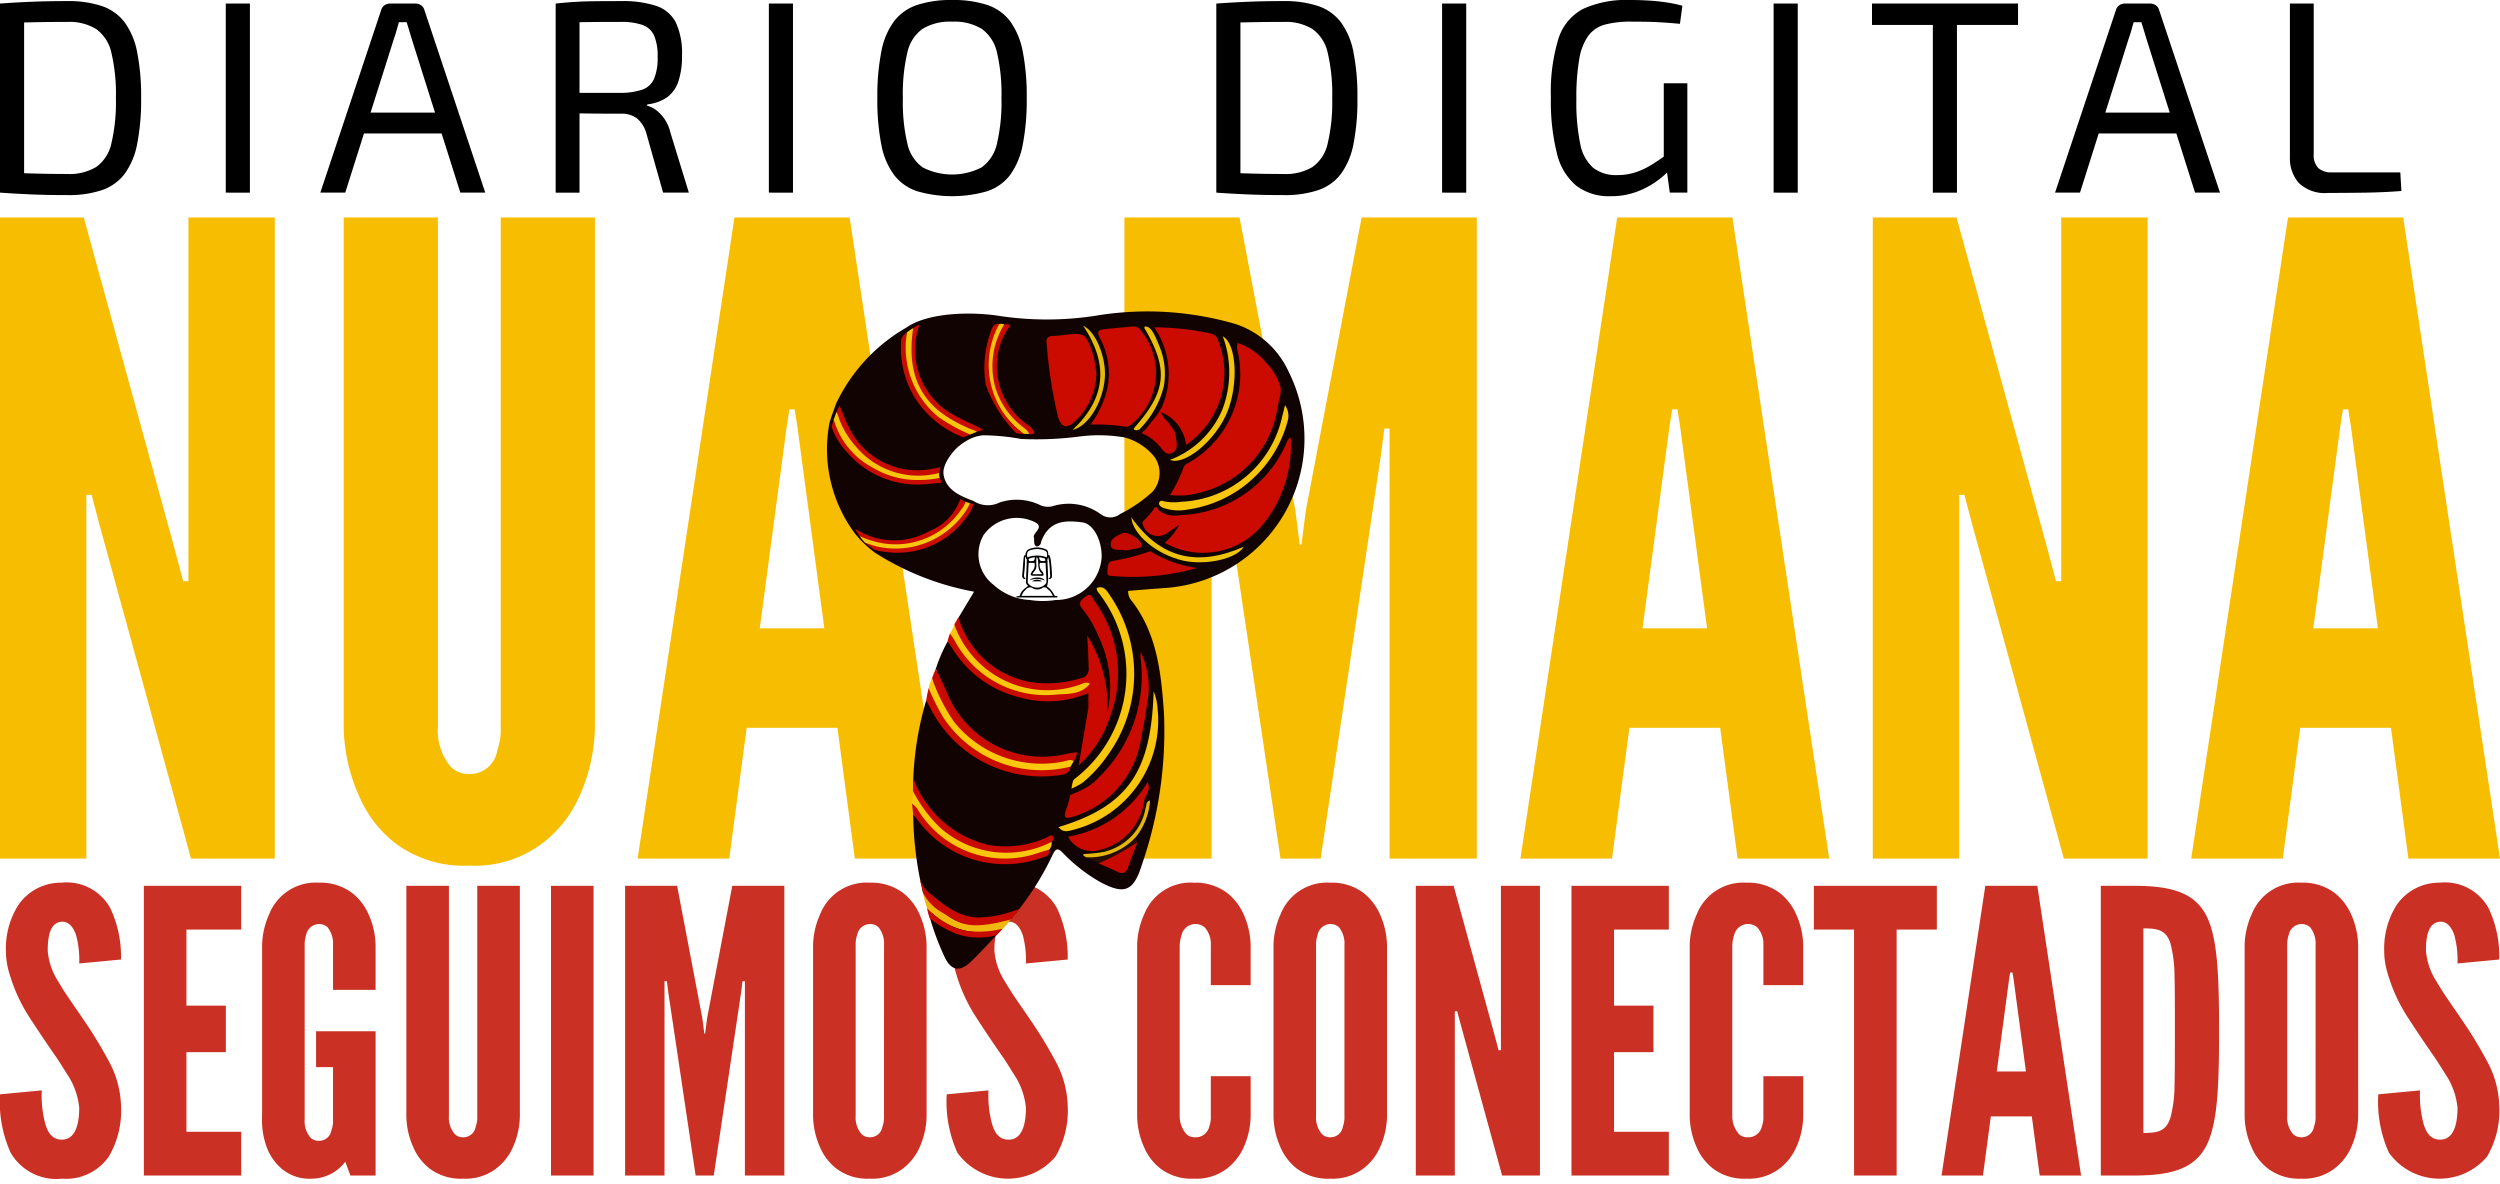 <svg xmlns="http://www.w3.org/2000/svg" xmlns:xlink="http://www.w3.org/1999/xlink" viewBox="0 0 130 61.581"><defs><clipPath id="a"><rect x="41.692" y="15.728" width="26.397" height="32.958" style="fill:none"/></clipPath></defs><title>DiarioDigital</title><path d="M3.505.057A5.456,5.456,0,0,1,5.293.313a2.489,2.489,0,0,1,1.183.841,3.847,3.847,0,0,1,.655,1.553,11.724,11.724,0,0,1,.207,2.394,11.721,11.721,0,0,1-.207,2.394,3.841,3.841,0,0,1-.655,1.553,2.489,2.489,0,0,1-1.183.841,5.456,5.456,0,0,1-1.788.256q-1.012,0-1.874-.036T0,10.016L.542,8.991q.599.014,1.332.035t1.631.021a2.7,2.7,0,0,0,1.496-.363,2.024,2.024,0,0,0,.791-1.226,9.351,9.351,0,0,0,.235-2.358,9.355,9.355,0,0,0-.235-2.358A2.058,2.058,0,0,0,5.001,1.51,2.662,2.662,0,0,0,3.505,1.14q-.884,0-1.589.014t-1.375.028L0,.185Q.77.128,1.631.092T3.505.057ZM1.254.185v9.832H0V.185Z"/><path d="M12.995.185v9.832H11.74V.185Z"/><path d="M21.601.185A.499.499,0,0,1,21.9.278a.44.44,0,0,1,.171.249l3.163,9.49H23.937L21.387,1.952c-.038-.133-.079-.268-.121-.406s-.083-.268-.121-.392H20.746q-.057.186-.114.392c-.038.138-.08.273-.128.406l-2.55,8.064H16.657L19.82.527a.44.44,0,0,1,.171-.249A.499.499,0,0,1,20.29.185ZM23.424,5.856V6.939H18.438V5.856Z"/><path d="M32.286.057a5.594,5.594,0,0,1,1.838.249,1.774,1.774,0,0,1,1.019.862,3.779,3.779,0,0,1,.321,1.724,4.121,4.121,0,0,1-.185,1.332,1.686,1.686,0,0,1-.577.826,2.207,2.207,0,0,1-1.047.378V5.5a1.281,1.281,0,0,1,.477.235,1.996,1.996,0,0,1,.435.47,2.128,2.128,0,0,1,.299.706l.955,3.106H34.481l-.869-3.078a1.579,1.579,0,0,0-.499-.791,1.315,1.315,0,0,0-.812-.236q-.869,0-1.51-.007t-1.069-.021Q29.295,5.87,29.038,5.87l.043-1.04h3.178a3.558,3.558,0,0,0,1.147-.171,1.04,1.04,0,0,0,.606-.563,2.802,2.802,0,0,0,.185-1.133,2.695,2.695,0,0,0-.185-1.118,1.047,1.047,0,0,0-.606-.549,3.383,3.383,0,0,0-1.147-.157q-1.168,0-2.016.014t-1.147.014l-.2-.983q.542-.057,1.012-.086T30.94.064Q31.503.057,32.286.057ZM30.135.185v9.832h-1.24V.185Z"/><path d="M41.235.185v9.832H39.981V.185Z"/><path d="M49.513,0A5.645,5.645,0,0,1,51.33.256a2.469,2.469,0,0,1,1.197.848,3.943,3.943,0,0,1,.656,1.574,12.053,12.053,0,0,1,.207,2.422,12.05,12.05,0,0,1-.207,2.422,3.946,3.946,0,0,1-.656,1.575,2.47,2.47,0,0,1-1.197.848,6.565,6.565,0,0,1-3.634,0,2.51,2.51,0,0,1-1.205-.848,3.837,3.837,0,0,1-.662-1.575,11.986,11.986,0,0,1-.207-2.422A11.988,11.988,0,0,1,45.83,2.679a3.835,3.835,0,0,1,.662-1.574A2.51,2.51,0,0,1,47.696.256,5.637,5.637,0,0,1,49.513,0Zm0,1.126a2.762,2.762,0,0,0-1.533.37,2.043,2.043,0,0,0-.797,1.232,9.41,9.41,0,0,0-.234,2.372,9.424,9.424,0,0,0,.234,2.365,2.046,2.046,0,0,0,.797,1.239,3.349,3.349,0,0,0,3.063,0,2.048,2.048,0,0,0,.799-1.239,9.424,9.424,0,0,0,.234-2.365,9.41,9.41,0,0,0-.234-2.372,2.045,2.045,0,0,0-.799-1.232A2.75,2.75,0,0,0,49.513,1.126Z"/><path d="M66.753.057a5.454,5.454,0,0,1,1.788.256,2.488,2.488,0,0,1,1.183.841,3.83,3.83,0,0,1,.655,1.553,11.681,11.681,0,0,1,.207,2.394,11.678,11.678,0,0,1-.207,2.394,3.824,3.824,0,0,1-.655,1.553,2.488,2.488,0,0,1-1.183.841,5.454,5.454,0,0,1-1.788.256q-1.012,0-1.873-.036-.863-.036-1.632-.092l.542-1.026q.598.014,1.332.035t1.632.021a2.7,2.7,0,0,0,1.496-.363A2.024,2.024,0,0,0,69.04,7.459a9.326,9.326,0,0,0,.235-2.358,9.33,9.33,0,0,0-.235-2.358A2.058,2.058,0,0,0,68.249,1.51,2.661,2.661,0,0,0,66.753,1.14c-.589,0-1.118.005-1.589.014s-.928.019-1.375.028L63.248.185Q64.017.128,64.88.092T66.753.057ZM64.502.185v9.832H63.248V.185Z"/><path d="M76.243.185v9.832H74.989V.185Z"/><path d="M84.75,0q.498,0,.968.028T86.63.121a6.957,6.957,0,0,1,.855.178l-.128.94q-.441-.042-.89-.071t-.862-.036c-.276-.004-.537-.007-.784-.007a5.175,5.175,0,0,0-1.346.15,1.597,1.597,0,0,0-.877.577,2.875,2.875,0,0,0-.477,1.226,11.623,11.623,0,0,0-.15,2.08,10.672,10.672,0,0,0,.2,2.315A2.19,2.19,0,0,0,82.84,8.72a1.917,1.917,0,0,0,1.253.385,2.99,2.99,0,0,0,.99-.157,4.032,4.032,0,0,0,.841-.406q.392-.249.762-.52l.171.769a4.154,4.154,0,0,1-.705.627,4.46,4.46,0,0,1-1.048.556,3.777,3.777,0,0,1-1.354.228,2.791,2.791,0,0,1-1.788-.549A3.132,3.132,0,0,1,80.959,7.972a11.146,11.146,0,0,1-.313-2.9,9.463,9.463,0,0,1,.392-3.056,2.643,2.643,0,0,1,1.297-1.56A5.404,5.404,0,0,1,84.75,0Zm2.992,4.331v5.685H86.83l-.2-1.454-.114-.285V4.331Z"/><path d="M93.483.185v9.832H92.228V.185Z"/><path d="M104.938.185V1.296H97.344V.185Zm-3.177,0v9.832h-1.253V.185Z"/><path d="M111.806.185a.498.498,0,0,1,.299.093.442.442,0,0,1,.171.249l3.164,9.49h-1.297l-2.55-8.064c-.038-.133-.079-.268-.121-.406s-.084-.268-.121-.392h-.399c-.039.124-.077.254-.114.392s-.081.273-.128.406l-2.55,8.064h-1.297l3.164-9.49a.442.442,0,0,1,.171-.249.498.498,0,0,1,.299-.093ZM113.63,5.856V6.939h-4.987V5.856Z"/><path d="M120.313.185V8.022a.957.957,0,0,0,.235.713.999.999,0,0,0,.72.228h3.548l.057.969q-.926.072-1.887.086t-1.916.014a1.945,1.945,0,0,1-1.54-.527,1.952,1.952,0,0,1-.455-1.325V.185Z"/><polygon points="5.171 27.275 4.763 25.733 4.491 25.733 4.491 44.648 0 44.648 0 11.308 4.355 11.308 9.118 28.681 9.526 30.223 9.798 30.223 9.798 11.308 14.289 11.308 14.289 44.648 9.934 44.648 5.171 27.275" style="fill:#f7bd00"/><path d="M30.936,11.308V37.798a9.083,9.083,0,0,1-.817,3.629,6.242,6.242,0,0,1-1.95,2.45,5.823,5.823,0,0,1-3.765,1.134,5.959,5.959,0,0,1-3.81-1.134,6.116,6.116,0,0,1-1.905-2.45,9.083,9.083,0,0,1-.817-3.629V11.308h4.899V37.798a2.89,2.89,0,0,0,.68,2.087,1.3,1.3,0,0,0,.953.363,1.433,1.433,0,0,0,1.452-1.225,3.173,3.173,0,0,0,.181-1.225V11.308Z" style="fill:#f7bd00"/><path d="M41.459,22.149l-.136-.862H41.05l-.136.862L39.508,32.673h3.357ZM33.157,44.648l5.035-33.34H44.18l5.035,33.34H44.452l-.907-6.804H38.828L37.92,44.648Z" style="fill:#f7bd00"/><polygon points="66.588 44.648 63.458 23.691 63.276 22.285 63.004 22.285 63.004 44.648 58.468 44.648 58.468 11.308 64.456 11.308 67.359 26.549 67.586 28.318 67.676 28.318 67.903 26.549 70.806 11.308 76.794 11.308 76.794 44.648 72.258 44.648 72.258 22.285 71.986 22.285 71.804 23.691 68.674 44.648 66.588 44.648" style="fill:#f7bd00"/><path d="M87.362,22.149l-.136-.862h-.272l-.136.862L85.412,32.673h3.357ZM79.061,44.648l5.035-33.34h5.988l5.035,33.34H90.356l-.907-6.804H84.731l-.907,6.804Z" style="fill:#f7bd00"/><polygon points="102.557 27.275 102.149 25.733 101.877 25.733 101.877 44.648 97.386 44.648 97.386 11.308 101.741 11.308 106.504 28.681 106.912 30.223 107.184 30.223 107.184 11.308 111.675 11.308 111.675 44.648 107.32 44.648 102.557 27.275" style="fill:#f7bd00"/><path d="M122.243,22.149l-.136-.862h-.272l-.136.862-1.406,10.524H123.65Zm-8.301,22.499,5.035-33.34h5.988L130,44.648h-4.763l-.907-6.804h-4.718l-.907,6.804Z" style="fill:#f7bd00"/><path d="M4.12,50.101a4.944,4.944,0,0,0-.164-1.476c-.143-.41-.369-.697-.717-.697-.574.02-.758.615-.758,1.496a3.398,3.398,0,0,0,.553,1.619c.328.574.758,1.168,1.189,1.804a23.149,23.149,0,0,1,1.414,2.295,5.167,5.167,0,0,1,.656,2.357,4.736,4.736,0,0,1-.635,2.644,2.717,2.717,0,0,1-2.439,1.148A2.737,2.737,0,0,1,.553,59.938,6.429,6.429,0,0,1,0,56.905L2.172,56.7a5.684,5.684,0,0,0,.184,1.742c.143.492.389.82.861.82.656,0,.902-.697.902-1.66a3.745,3.745,0,0,0-.574-1.66c-.184-.287-.369-.594-.574-.902-.43-.615-.902-1.312-1.394-2.07A8.59,8.59,0,0,1,.492,50.634a4.023,4.023,0,0,1-.184-1.209A4.208,4.208,0,0,1,.963,47.047a2.687,2.687,0,0,1,2.234-1.148,2.588,2.588,0,0,1,2.541,1.332,5.879,5.879,0,0,1,.553,2.664Z" style="fill:#ca3024"/><polygon points="7.481 46.063 12.543 46.063 12.543 48.338 9.694 48.338 9.694 52.294 11.744 52.294 11.744 54.712 9.694 54.712 9.694 58.852 12.543 58.852 12.543 61.127 7.481 61.127 7.481 46.063" style="fill:#ca3024"/><path d="M17.318,51.474V49.158a1.367,1.367,0,0,0-.287-.943.638.638,0,0,0-.451-.164.685.685,0,0,0-.656.553,1.57,1.57,0,0,0-.082.553v9.059a1.306,1.306,0,0,0,.307.943.587.587,0,0,0,.43.164.647.647,0,0,0,.656-.553,1.435,1.435,0,0,0,.082-.553V55.491h-.881v-1.865h3.095V61.127H18.22l-.266-.717a2.203,2.203,0,0,1-1.722.881,2.244,2.244,0,0,1-1.578-.512,2.737,2.737,0,0,1-.779-1.107,4.124,4.124,0,0,1-.246-1.64V49.158a4.084,4.084,0,0,1,.369-1.619,2.599,2.599,0,0,1,2.582-1.64,2.755,2.755,0,0,1,1.701.512,2.878,2.878,0,0,1,.881,1.127,4.085,4.085,0,0,1,.369,1.619v2.316Z" style="fill:#ca3024"/><path d="M27.033,46.063v11.969a4.105,4.105,0,0,1-.369,1.64,2.821,2.821,0,0,1-.881,1.107,2.631,2.631,0,0,1-1.701.512,2.692,2.692,0,0,1-1.722-.512,2.764,2.764,0,0,1-.861-1.107,4.103,4.103,0,0,1-.369-1.64V46.063h2.213v11.969a1.305,1.305,0,0,0,.307.943.587.587,0,0,0,.43.164.647.647,0,0,0,.656-.553,1.432,1.432,0,0,0,.082-.553V46.063Z" style="fill:#ca3024"/><rect x="28.652" y="46.063" width="2.213" height="15.064" style="fill:#ca3024"/><polygon points="36.173 61.127 34.759 51.658 34.677 51.023 34.554 51.023 34.554 61.127 32.505 61.127 32.505 46.063 35.21 46.063 36.522 52.95 36.624 53.749 36.665 53.749 36.768 52.95 38.079 46.063 40.785 46.063 40.785 61.127 38.735 61.127 38.735 51.023 38.612 51.023 38.53 51.658 37.116 61.127 36.173 61.127" style="fill:#ca3024"/><path d="M45.97,49.158a1.367,1.367,0,0,0-.287-.943.638.638,0,0,0-.451-.164.685.685,0,0,0-.656.553,1.57,1.57,0,0,0-.082.553v8.874a1.305,1.305,0,0,0,.307.943.587.587,0,0,0,.43.164.647.647,0,0,0,.656-.553,1.432,1.432,0,0,0,.082-.553Zm2.213,8.874a4.105,4.105,0,0,1-.369,1.64,2.821,2.821,0,0,1-.881,1.107,2.631,2.631,0,0,1-1.701.512,2.692,2.692,0,0,1-1.722-.512,2.764,2.764,0,0,1-.861-1.107,4.102,4.102,0,0,1-.369-1.64V49.158a4.082,4.082,0,0,1,.369-1.619,2.598,2.598,0,0,1,2.582-1.64,2.755,2.755,0,0,1,1.701.512,2.878,2.878,0,0,1,.881,1.127,4.085,4.085,0,0,1,.369,1.619Z" style="fill:#ca3024"/><path d="M53.348,50.101a4.944,4.944,0,0,0-.164-1.476c-.143-.41-.369-.697-.717-.697-.574.02-.758.615-.758,1.496a3.398,3.398,0,0,0,.553,1.619c.328.574.758,1.168,1.189,1.804a23.149,23.149,0,0,1,1.414,2.295,5.167,5.167,0,0,1,.656,2.357,4.736,4.736,0,0,1-.635,2.644,3.236,3.236,0,0,1-5.103-.205,6.429,6.429,0,0,1-.553-3.033L51.401,56.7a5.684,5.684,0,0,0,.184,1.742c.143.492.389.82.861.82.656,0,.902-.697.902-1.66a3.745,3.745,0,0,0-.574-1.66c-.184-.287-.369-.594-.574-.902-.43-.615-.902-1.312-1.394-2.07a8.59,8.59,0,0,1-1.086-2.336,4.023,4.023,0,0,1-.184-1.209,4.208,4.208,0,0,1,.656-2.377,2.687,2.687,0,0,1,2.234-1.148,2.588,2.588,0,0,1,2.541,1.332,5.879,5.879,0,0,1,.553,2.664Z" style="fill:#ca3024"/><path d="M65.034,55.962v2.07a4.105,4.105,0,0,1-.369,1.64,2.82,2.82,0,0,1-.881,1.107,2.631,2.631,0,0,1-1.701.512,2.692,2.692,0,0,1-1.722-.512A2.762,2.762,0,0,1,59.5,59.672a4.103,4.103,0,0,1-.369-1.64V49.158A4.084,4.084,0,0,1,59.5,47.539a2.599,2.599,0,0,1,2.582-1.64,2.755,2.755,0,0,1,1.701.512,2.878,2.878,0,0,1,.881,1.127,4.086,4.086,0,0,1,.369,1.619v2.07h-2.07v-2.07a1.291,1.291,0,0,0-.328-.943.745.745,0,0,0-1.189.389,2.214,2.214,0,0,0-.102.553v8.874a1.414,1.414,0,0,0,.348.943.587.587,0,0,0,.43.164.714.714,0,0,0,.758-.553,1.432,1.432,0,0,0,.082-.553v-2.07Z" style="fill:#ca3024"/><path d="M69.912,49.158a1.366,1.366,0,0,0-.287-.943.638.638,0,0,0-.451-.164.685.685,0,0,0-.656.553,1.57,1.57,0,0,0-.082.553v8.874a1.305,1.305,0,0,0,.307.943.587.587,0,0,0,.43.164.647.647,0,0,0,.656-.553,1.432,1.432,0,0,0,.082-.553Zm2.213,8.874a4.105,4.105,0,0,1-.369,1.64,2.82,2.82,0,0,1-.881,1.107,2.631,2.631,0,0,1-1.701.512,2.692,2.692,0,0,1-1.722-.512,2.762,2.762,0,0,1-.861-1.107,4.105,4.105,0,0,1-.369-1.64V49.158a4.086,4.086,0,0,1,.369-1.619,2.599,2.599,0,0,1,2.582-1.64,2.755,2.755,0,0,1,1.701.512,2.878,2.878,0,0,1,.881,1.127,4.086,4.086,0,0,1,.369,1.619Z" style="fill:#ca3024"/><polygon points="75.958 53.277 75.773 52.581 75.65 52.581 75.65 61.127 73.621 61.127 73.621 46.063 75.589 46.063 77.741 53.913 77.925 54.61 78.048 54.61 78.048 46.063 80.077 46.063 80.077 61.127 78.11 61.127 75.958 53.277" style="fill:#ca3024"/><polygon points="81.717 46.063 86.779 46.063 86.779 48.338 83.93 48.338 83.93 52.294 85.98 52.294 85.98 54.712 83.93 54.712 83.93 58.852 86.779 58.852 86.779 61.127 81.717 61.127 81.717 46.063" style="fill:#ca3024"/><path d="M93.768,55.962v2.07a4.103,4.103,0,0,1-.369,1.64,2.819,2.819,0,0,1-.881,1.107,2.631,2.631,0,0,1-1.701.512,2.692,2.692,0,0,1-1.722-.512,2.763,2.763,0,0,1-.861-1.107,4.105,4.105,0,0,1-.369-1.64V49.158a4.086,4.086,0,0,1,.369-1.619,2.599,2.599,0,0,1,2.582-1.64,2.755,2.755,0,0,1,1.701.512,2.877,2.877,0,0,1,.881,1.127,4.084,4.084,0,0,1,.369,1.619v2.07h-2.07v-2.07a1.291,1.291,0,0,0-.328-.943.745.745,0,0,0-1.189.389,2.214,2.214,0,0,0-.102.553v8.874a1.413,1.413,0,0,0,.348.943.587.587,0,0,0,.43.164.714.714,0,0,0,.758-.553,1.432,1.432,0,0,0,.082-.553v-2.07Z" style="fill:#ca3024"/><polygon points="94.321 48.338 94.321 46.063 100.715 46.063 100.715 48.338 98.625 48.338 98.625 61.127 96.411 61.127 96.411 48.338 94.321 48.338" style="fill:#ca3024"/><path d="M104.712,50.962l-.061-.389h-.123l-.061.389-.635,4.755h1.517Zm-3.751,10.165,2.275-15.064h2.705l2.275,15.064h-2.152l-.41-3.074h-2.131l-.41,3.074Z" style="fill:#ca3024"/><path d="M111.455,58.913c.758,0,1.189-.082,1.414-.82a6.592,6.592,0,0,0,.205-1.599c.02-.717.02-1.681.02-2.91s0-2.193-.02-2.91a6.91,6.91,0,0,0-.205-1.599c-.225-.717-.656-.799-1.414-.799Zm-2.213,2.213V46.063h1.742c2.05,0,3.156.41,3.751,1.558.574,1.148.656,3.033.656,5.984s-.082,4.816-.656,5.964c-.594,1.148-1.701,1.558-3.751,1.558Z" style="fill:#ca3024"/><path d="M120.411,49.158a1.366,1.366,0,0,0-.287-.943.638.638,0,0,0-.451-.164.685.685,0,0,0-.656.553,1.57,1.57,0,0,0-.082.553v8.874a1.305,1.305,0,0,0,.307.943.587.587,0,0,0,.43.164.647.647,0,0,0,.656-.553,1.434,1.434,0,0,0,.082-.553Zm2.213,8.874a4.105,4.105,0,0,1-.369,1.64,2.82,2.82,0,0,1-.881,1.107,2.631,2.631,0,0,1-1.701.512,2.692,2.692,0,0,1-1.722-.512,2.762,2.762,0,0,1-.861-1.107,4.103,4.103,0,0,1-.369-1.64V49.158a4.084,4.084,0,0,1,.369-1.619,2.599,2.599,0,0,1,2.582-1.64,2.755,2.755,0,0,1,1.701.512,2.878,2.878,0,0,1,.881,1.127,4.086,4.086,0,0,1,.369,1.619Z" style="fill:#ca3024"/><path d="M127.789,50.101a4.944,4.944,0,0,0-.164-1.476c-.143-.41-.369-.697-.717-.697-.574.021-.758.615-.758,1.496a3.397,3.397,0,0,0,.553,1.619c.328.574.758,1.168,1.189,1.804a23.167,23.167,0,0,1,1.414,2.295,5.167,5.167,0,0,1,.656,2.357,4.736,4.736,0,0,1-.635,2.644,3.235,3.235,0,0,1-5.103-.205,6.429,6.429,0,0,1-.553-3.033l2.172-.205a5.687,5.687,0,0,0,.184,1.742c.143.492.389.82.861.82.656,0,.902-.697.902-1.66a3.745,3.745,0,0,0-.574-1.66c-.184-.287-.369-.594-.574-.902-.43-.615-.902-1.312-1.394-2.07a8.595,8.595,0,0,1-1.086-2.337,4.023,4.023,0,0,1-.184-1.209,4.209,4.209,0,0,1,.656-2.377,2.687,2.687,0,0,1,2.234-1.148,2.588,2.588,0,0,1,2.541,1.332,5.878,5.878,0,0,1,.553,2.664Z" style="fill:#ca3024"/><path d="M67.015,19.339a4.645,4.645,0,0,0-2.744-2.483,16.356,16.356,0,0,0-7.359-.428,16.583,16.583,0,0,1-4.951-.001c-1.342-.213-3.657-.214-4.838.612a9.019,9.019,0,0,0-3.636,3.925c-.061.169-.25.663-.355,1.031A7.334,7.334,0,0,0,44.46,27.747a5.76,5.76,0,0,0,1.056,1.005,14.44,14.44,0,0,0,5.136,2.016c-.295.492-.551.919-.808,1.347-.188.248-.02.46.072.676a5.082,5.082,0,0,0,5.775,2.77c.953-.223,1.042-.316,1.041-1.319,0-.243-.004-.485-.02-.73a9.17,9.17,0,0,1,.723,2.896c.025.219-.025.453.139.641a.229.229,0,0,0,.127-.021c-.026.062-.043.126-.074.187a6.149,6.149,0,0,1-1.343,2.191c.177-.879.344-1.753.445-2.637a4.274,4.274,0,0,0-.018-.559c-.036-.25-.117-.342-.41-.235a5.635,5.635,0,0,1-6.25-1.771c-.237-.292-.344-.725-.782-.836a8.128,8.128,0,0,0-.609,1.419.293.293,0,0,1,.043.102A5.37,5.37,0,0,0,53.479,39.44a8.227,8.227,0,0,0,1.944-.083c.139-.018.384-.143.285.198a2.307,2.307,0,0,1-.144.289c-.397.51-1.009.41-1.496.38A6.228,6.228,0,0,1,48.589,36.9c-.102-.189-.152-.436-.428-.472a16.521,16.521,0,0,0-.68,5.029.206.206,0,0,0,.199-.111c.051-.034.039-.296.168-.044a4.833,4.833,0,0,0,1.119,1.586,5.053,5.053,0,0,0,5.074.968c.153-.048.313-.246.5-.051a1.061,1.061,0,0,1-.13.414c-.111.238-.355.263-.562.315a5.454,5.454,0,0,1-5.857-1.773c-.141-.161-.236-.396-.507-.396a18.072,18.072,0,0,0,.511,4.048c.091.163.158.138.215.228a3.07,3.07,0,0,0,3.84,1.373.477.477,0,0,1,.374-.052A14.869,14.869,0,0,0,54.75,44.422c.163-.32.269-.32.504-.086a8.575,8.575,0,0,0,1.931,1.515c1.271.69,1.757.508,2.185-.858a21.308,21.308,0,0,0,1.156-7.919c-.145-2.057-.347-4.099-1.67-5.822a.693.693,0,0,1-.19-.525c.612-.049,1.223-.102,1.833-.145A7.783,7.783,0,0,0,67.015,19.339ZM54.896,31.2a4.272,4.272,0,0,1-1.346-.001,3.021,3.021,0,0,1-1.885-.788,2.005,2.005,0,0,1-.52-2.588,2.115,2.115,0,0,1,2.622-.693c.591.27-.037.535-.012.804.061.158-.05.367.145.485a.251.251,0,0,0,.238-.246c.415-1.128,1.269-1.12,2.136-1.011.599.075,1.03.962,1.012,1.815A2.375,2.375,0,0,1,54.896,31.2ZM57.8,36.779l.003-.037a7.279,7.279,0,0,0-.028-2.063,7.485,7.485,0,0,0-1.204-2.871c-.11-.158-.301-.377-.056-.532.228-.144.306.133.398.274a6.361,6.361,0,0,1,1.075,3.818A5.651,5.651,0,0,1,57.8,36.779Zm2.135-11.211a7.33,7.33,0,0,1-1.683,1.157.825.825,0,0,1-1.02.008,2.829,2.829,0,0,0-2.506-.408.989.989,0,0,1-.704-.092,2.829,2.829,0,0,0-2.028-.109,1.377,1.377,0,0,1-1.376-.076c-.626-.235-1.433-.545-1.553-1.377-.084-.584.613-1.34.808-1.48a3.077,3.077,0,0,1,.481-.322,1.998,1.998,0,0,1,.772-.234,11.469,11.469,0,0,1,1.976.192,17.531,17.531,0,0,0,3.071-.133,7.852,7.852,0,0,1,2.32.056,2.997,2.997,0,0,1,1.553,1.026A1.477,1.477,0,0,1,59.935,25.568Z" style="fill:#100302"/><path d="M49.844,32.115A4.754,4.754,0,0,0,53.602,35.47a5.947,5.947,0,0,0,2.599-.201.477.477,0,0,0,.407-.554c-.009-.555-.038-1.107-.073-1.67a7.091,7.091,0,0,1,1.066,3.94c.05.096.189.159.115.302a5.75,5.75,0,0,1-1.627,2.515l.506-2.997a1.446,1.446,0,0,0-.078-1.039c-.29-.111-.548.05-.817.097a5.361,5.361,0,0,1-5.906-2.616,1.229,1.229,0,0,1-.163-.782A2.567,2.567,0,0,1,49.844,32.115Z" style="fill:#ca0900"/><path d="M52.148,48.277c-.502.523-1.117,1.208-1.638,1.71-.61.587-1.065.502-1.418-.283a14.015,14.015,0,0,1-.843-2.361c.171-.08.287.032.398.126a3.78,3.78,0,0,0,2.871.835C51.692,48.292,52.023,48.057,52.148,48.277Z" style="fill:#100302"/><path d="M48.665,34.768c.053.139.271.544.545,1.168a5.359,5.359,0,0,0,6.233,3.268c.178-.037.36-.062.548-.095a.797.797,0,0,1-.157.476,5.745,5.745,0,0,1-5.632-1.256A4.794,4.794,0,0,1,48.465,35.276C48.523,35.094,48.588,34.953,48.665,34.768Z" style="fill:#c80b01"/><path d="M55.67,39.862a.457.457,0,0,1-.438.422,6.471,6.471,0,0,1-6.83-3.418c-.076-.148-.161-.292-.242-.438.04-.243.067-.391.128-.647.358.123.377.488.505.757a5.712,5.712,0,0,0,4.071,3.205,8.247,8.247,0,0,0,2.277.058C55.317,39.794,55.512,39.691,55.67,39.862Z" style="fill:#ca0b00"/><path d="M55.67,39.862a6.135,6.135,0,0,1-6.61-2.54,11.941,11.941,0,0,1-.772-1.54,2.838,2.838,0,0,1,.176-.517,9.216,9.216,0,0,0,1.163,2.293,5.836,5.836,0,0,0,5.728,2.03c.159-.025.319-.138.478-.002Z" style="fill:#fac80e"/><path d="M56.674,35.552a2.871,2.871,0,0,1-.08,1.254v-.768a5.297,5.297,0,0,1-3.469.249,5.686,5.686,0,0,1-3.683-2.703,1.824,1.824,0,0,0-.174-.216,3.086,3.086,0,0,1,.132-.432c.316.078.399.368.542.6A5.438,5.438,0,0,0,56.674,35.552Z" style="fill:#c80a00"/><path d="M56.674,35.552c-.432.56-1.095.522-1.677.56a5.377,5.377,0,0,1-5.357-2.805c-.074-.127-.161-.247-.241-.371a1.993,1.993,0,0,0,.224-.464A5.133,5.133,0,0,0,56.045,35.64C56.246,35.587,56.443,35.414,56.674,35.552Z" style="fill:#f9c60e"/><path d="M47.462,41.456c.009-.097.014-.213.014-.324.266.003.445.385.536.556a4.89,4.89,0,0,0,5.873,2.222c.25-.091.503-.272.799-.134a.495.495,0,0,1-.121.402,3.447,3.447,0,0,1-2.101.585,5.351,5.351,0,0,1-5.035-2.967C47.445,41.683,47.444,41.57,47.462,41.456Z" style="fill:#f9c70e"/><path d="M47.427,41.796a1.155,1.155,0,0,1,.257.238,5.305,5.305,0,0,0,6.398,2.286c.159-.05.32-.094.481-.141.05.354-.235.375-.455.446A5.629,5.629,0,0,1,47.669,42.57c-.055-.073-.123-.136-.185-.204C47.467,42.149,47.448,42.029,47.427,41.796Z" style="fill:#c90b01"/><path d="M52.116,48.323a3.777,3.777,0,0,1-3.632-.829,1.196,1.196,0,0,0-.231-.137,6.231,6.231,0,0,1-.259-.945c.101.052.2.198.314.293a7.389,7.389,0,0,1,.639.599,2.341,2.341,0,0,0,1.3.738,4.68,4.68,0,0,0,1.944-.202,1.088,1.088,0,0,1,.377-.054A3.087,3.087,0,0,1,52.116,48.323Z" style="fill:#f0b80f"/><path d="M44.469,27.494a3.72,3.72,0,0,0,3.875.117,2.75,2.75,0,0,0,1.588-1.656,2.38,2.38,0,0,0,.286.136,1.417,1.417,0,0,1-.561,1.043,4.212,4.212,0,0,1-4.562,1.047c-.198-.066-.214-.18-.383-.292A2.429,2.429,0,0,1,44.469,27.494Z" style="fill:#c90c01"/><path d="M50.605,26.209a1.113,1.113,0,0,1-.259.561,4.43,4.43,0,0,1-4.034,1.959,4.261,4.261,0,0,1-.841-.139,5.57,5.57,0,0,1-.496-.37,1.523,1.523,0,0,1,.37.043,2.979,2.979,0,0,0,1.081.146,4.272,4.272,0,0,0,3.879-2.185.54.54,0,0,1,.087-.074S50.544,26.195,50.605,26.209Z" style="fill:#c90e02"/><path d="M48.864,24.843c.032.092.105.261.105.261s-.61.053-.752.065a4.815,4.815,0,0,1-4.139-1.622,3.726,3.726,0,0,1-.831-1.333,3.978,3.978,0,0,1,.125-.462c.251.17.197.228.3.479a4.42,4.42,0,0,0,3.813,2.583C47.888,24.818,48.37,24.871,48.864,24.843Z" style="fill:#c80c01"/><path d="M50.434,26.167a2.541,2.541,0,0,1-.341.586,4.4,4.4,0,0,1-4.478,1.668c-.306-.08-.335-.107-.637-.2a3.1,3.1,0,0,1-.274-.342,4.721,4.721,0,0,0,1.402.4,4.12,4.12,0,0,0,3.866-1.768,1.368,1.368,0,0,0,.243-.426A1.481,1.481,0,0,0,50.434,26.167Z" style="fill:#f7c60e"/><path d="M64.362,17.832a3.254,3.254,0,0,1,1.49,1.046,2.861,2.861,0,0,1,.74,1.272,1.535,1.535,0,0,1-.075.626c-.001.005-.046.231-.072.354a5.375,5.375,0,0,1-4.137,4.507,3.778,3.778,0,0,1-1.469.101,7.116,7.116,0,0,0,.707-1.427c.045-.161.205-.207.33-.285a5.305,5.305,0,0,0,2.493-5.72A.743.743,0,0,1,64.362,17.832Z" style="fill:#cb0a00"/><path d="M60.308,26.582a1.396,1.396,0,0,0,1.056.203,6.217,6.217,0,0,0,5.469-3.602c.071-.141.085-.322.283-.441a6.489,6.489,0,0,1-1.625,4.745,4.052,4.052,0,0,1-4.919.74,3.603,3.603,0,0,0,.756-.945c-.263.178-.428.283-.585.397a.812.812,0,0,1-1.302-.368c-.082-.178.02-.23.116-.317a4.692,4.692,0,0,0,.479-.578C60.182,26.276,60.166,26.477,60.308,26.582Z" style="fill:#cb0a00"/><path d="M60.396,21.221a4.342,4.342,0,0,0-.371-4.199,13.757,13.757,0,0,1,2.868.308.497.497,0,0,1,.425.308,4.524,4.524,0,0,1-1.642,5.492,2.084,2.084,0,0,0-1.281-1.687A.149.149,0,0,1,60.396,21.221Z" style="fill:#cb0a00"/><path d="M56.704,22.08a4.996,4.996,0,0,0,.896-1.97,3.892,3.892,0,0,0-.41-2.546c-.187-.343-.048-.415.235-.446.499-.054,1-.096,1.501-.142a.439.439,0,0,1,.38.191,3.45,3.45,0,0,1-.431,4.865c-.117.092-.219.191-.396.147A9.542,9.542,0,0,0,56.704,22.08Z" style="fill:#cb0a00"/><path d="M57.014,19.408a3.474,3.474,0,0,1-1.119,2.505c-.436.398-.688.323-.876-.228a24.221,24.221,0,0,1-.59-3.798c-.046-.266.044-.427.358-.417a4.932,4.932,0,0,0,.611-.065c1-.095,1.052-.065,1.389.87a4.03,4.03,0,0,1,.148.596C56.974,19.073,56.995,19.277,57.014,19.408Z" style="fill:#cb0a00"/><path d="M56.427,40.989a2.636,2.636,0,0,0,.702-.555,7.339,7.339,0,0,0,2.176-6.27,2.057,2.057,0,0,1,.012-.252,4.238,4.238,0,0,1,.406,2.154c-.113.879-.214,1.508-.372,2.238a5.021,5.021,0,0,1-3.543,4.159c-.375.12-.529.101-.374-.355a5.459,5.459,0,0,0,.225-.772A7.043,7.043,0,0,0,56.427,40.989Z" style="fill:#ca0900"/><path d="M56.313,40.687a3.46,3.46,0,0,1-.597.321c.019-.124.067-.432.133-.481a6.88,6.88,0,0,0,1.346-9.616c-.07-.103-.184-.191-.159-.342.349-.115.499.111.66.36a7.221,7.221,0,0,1-.121,8.381A6.946,6.946,0,0,1,56.313,40.687Z" style="fill:#f8c70d"/><path d="M57.126,44.209a1.398,1.398,0,0,1-1.588-.701,5.977,5.977,0,0,0,4.135-2.835c.213.435-.165.711-.186,1.06a2.554,2.554,0,0,1-1.177,2.126A1.95,1.95,0,0,1,57.126,44.209Z" style="fill:#ca0900"/><path d="M62.235,29.536a12.133,12.133,0,0,1-4.385.416c-.134-.005-.283-.009-.265-.199.02-.216-.002-.515.24-.577a11.602,11.602,0,0,0,1.945-.499.138.138,0,0,1,.106.028A6.365,6.365,0,0,0,62.235,29.536Z" style="fill:#c80900"/><path d="M57.716,37.288,57.6,36.986a6.07,6.07,0,0,0-.509-3.958,5.31,5.31,0,0,0-.794-1.348c-.288-.336-.07-.479.157-.66.292-.233.35.064.443.208A6.36,6.36,0,0,1,57.716,37.288Z" style="fill:#c70900"/><path d="M60.475,26.403c-.356-.157-.159-.394-.06-.359a2.603,2.603,0,0,0,1.005.048,5.628,5.628,0,0,0,5.253-4.429c.051-.194.097-.389.148-.595a.992.992,0,0,1,.163.728,6.282,6.282,0,0,1-5.2,4.696A2.436,2.436,0,0,1,60.475,26.403Z" style="fill:#f8c70d"/><path d="M55.045,43.007c3.693-1.11,4.815-2.969,4.945-7.06a2.897,2.897,0,0,1,.205.913,5.87,5.87,0,0,1-4.376,6.288C55.545,43.22,55.273,43.317,55.045,43.007Z" style="fill:#f7c60d"/><path d="M54.684,43.777a5.198,5.198,0,0,1-5.763-.706,7.219,7.219,0,0,1-1.445-1.933c0-.17,0-.379.018-.665a5.503,5.503,0,0,0,3.909,3.462,5.189,5.189,0,0,0,3.049-.396c.095-.04.206-.16.298-.055C54.826,43.569,54.766,43.691,54.684,43.777Z" style="fill:#c90a00"/><path d="M63.584,17.483c.78.451.815,2.76.133,4.173-.657,1.36-2.142,2.557-2.88,2.259a4.793,4.793,0,0,0,2.728-2.625A5.393,5.393,0,0,0,63.584,17.483Z" style="fill:#f2c40d"/><path d="M60.396,21.221l-.001.222c.048.278.299.416.435.634.118.188.302.357.31.583.009.296.185.665-.153.87-.367.222-.517-.171-.715-.355a2.342,2.342,0,0,0-.907-.652c.099-.105.228-.216.228-.216s.215-.291.431-.542A5.76,5.76,0,0,0,60.396,21.221Z" style="fill:#c90900"/><path d="M47.485,17.064a1.362,1.362,0,0,1,.33-.18,3.855,3.855,0,0,0,1.942,4.783c.309.17.625.307.988.476.117.054.382.216.382.216a2.385,2.385,0,0,0-.324.09,2.789,2.789,0,0,1-1.817-.755,4.374,4.374,0,0,1-1.752-3.959A1.501,1.501,0,0,1,47.485,17.064Z" style="fill:#c80c00"/><path d="M47.485,17.064c-.341,2.274.319,3.818,2.084,4.804a6.978,6.978,0,0,0,1.064.502.95.95,0,0,1,.17.078c-.054.03-.132.055-.196.083a1.172,1.172,0,0,1-.209.077,5.245,5.245,0,0,1-1.849-1.085,4.432,4.432,0,0,1-1.5-2.716,2.71,2.71,0,0,1,.117-1.528A2.219,2.219,0,0,1,47.485,17.064Z" style="fill:#f7c60e"/><path d="M64.679,28.428c-.372.646-2.028.99-3.179.719-1.341-.316-2.598-1.33-2.672-2.245C60.358,29.07,62.301,29.48,64.679,28.428Z" style="fill:#eec30d"/><path d="M52.22,16.868a.902.902,0,0,1,.33.04,3.416,3.416,0,0,0-.689,1.7,3.732,3.732,0,0,0,1.642,3.528c.193.143.51.51.015.432a3.799,3.799,0,0,1-2.02-3.262A2.952,2.952,0,0,1,52.22,16.868Z" style="fill:#c70b00"/><path d="M52.22,16.868a4.156,4.156,0,0,0-.467,3.266,4.099,4.099,0,0,0,1.349,2c.138.119.354.239.412.436-.096-.009-.2-.009-.284-.011a4.867,4.867,0,0,1-1.913-3.12,3.579,3.579,0,0,1,.221-1.911,1.861,1.861,0,0,1,.406-.675A.464.464,0,0,1,52.22,16.868Z" style="fill:#f5c30d"/><path d="M51.968,16.839a4.429,4.429,0,0,0,1.263,5.72,1.409,1.409,0,0,1-.385-.036,6.84,6.84,0,0,1-1.588-2.526,5.399,5.399,0,0,1,.224-2.633C51.612,16.904,51.707,16.836,51.968,16.839Z" style="fill:#c70c01"/><path d="M59.234,22.344l-.155.034c-.097-.032-.168-.049-.058-.175,1.634-1.856,1.743-3.005.497-5.127-.014-.024-.002-.064-.001-.096.308-.015.465.253.788,1.066a3.707,3.707,0,0,1,.213,2.043A4.784,4.784,0,0,1,59.234,22.344Z" style="fill:#ebc00d"/><path d="M56.33,16.945c.659.282,1.207,1.68,1.121,2.718-.104,1.249-.84,2.494-1.678,2.693C57.544,20.693,57.632,18.898,56.33,16.945Z" style="fill:#e5bc0d"/><path d="M59.149,43.793c-.162.43-.338.856-.481,1.292-.108.332-.285.383-.581.238-.314-.154-.639-.287-.96-.429a.263.263,0,0,1,.229-.325,3.572,3.572,0,0,0,1.456-.781C58.907,43.71,59.04,43.641,59.149,43.793Z" style="fill:#c70900"/><path d="M58.56,28.622c-.309-.064-.726.046-.791-.222-.093-.383.31-.538.616-.679.245-.113.984.361.98.624-.002.124-.104.14-.191.159C58.957,28.55,58.738,28.588,58.56,28.622Z" style="fill:#c40900"/><path d="M56.47,44.58c-.065-.059-.293-.16-.017-.178a7.218,7.218,0,0,0,.905-.098,3.337,3.337,0,0,0,1.92-1.641c.1-.232.082-.518.303-.697.064-.099-.026-.272.222-.341a3.398,3.398,0,0,1-.754,1.922A2.577,2.577,0,0,1,56.47,44.58Z" style="fill:#e5b70c"/><path d="M59.581,41.965a2.838,2.838,0,0,1-2.223,2.339l-.232-.095a3.044,3.044,0,0,0,2.361-2.476Z" style="fill:#1e0c01"/><path d="M56.47,44.58a3.341,3.341,0,0,0,2.579-1.034l.1.246a12.771,12.771,0,0,1-2.021,1.102Z" style="fill:#240d01"/><path d="M47.165,17.279a4.662,4.662,0,0,0,1.64,4.41,9.175,9.175,0,0,0,1.653.909,3.2,3.2,0,0,0-.367.139,5.118,5.118,0,0,1-2.534-2.083,4.921,4.921,0,0,1-.707-2.61C46.853,17.768,46.798,17.537,47.165,17.279Z" style="fill:#c70c01"/><path d="M54.507,30.102c.148-.079.098-.194.089-.307a4.112,4.112,0,0,0-.086-.83c-.005.139-.049-.009-.042.201.012.35.032.685.034,1.036a1.555,1.555,0,0,1-.059.292,1.233,1.233,0,0,1,.161.134,1.089,1.089,0,0,1,.185.25c.035.072.054.127.148.114.022-.003.049.028.074.043-.023.012-.046.035-.07.035q-1.027.001-2.055-.003a.1.1,0,0,1-.033-.013l-.008-.038.191-.037c.036-.242.241-.362.429-.519-.138-.084-.115-.211-.11-.338.014-.317.036-.767.037-1.005.001-.085-.039-.005-.049-.146-.035-.046-.037.007-.04.089-.002.064.001.153-.004.255-.007.147-.02.295-.034.442-.012.123-.057.251.077.347-.129.032-.201-.058-.187-.201q.03-.309.05-.618c.005-.076.018-.226.026-.282.03-.192.095-.125.095-.125a.339.339,0,0,1,.141-.306,1.088,1.088,0,0,1,.945.007.168.168,0,0,1,.067.069.635.635,0,0,1,.032.22s.072-.058.118.189a7.226,7.226,0,0,1,.073.846C54.715,30.053,54.653,30.133,54.507,30.102ZM53.492,29.27c-.018.334-.038.662-.052.991a.164.164,0,0,0,.043.1.605.605,0,0,0,.888.003.179.179,0,0,0,.046-.11c-.013-.328-.031-.656-.048-.985h-.295a.464.464,0,0,0,.116.441.303.303,0,0,1,.063.108c.029.074.013.124-.081.123-.143-.002-.287,0-.431-.003-.155-.003-.18-.049-.1-.181a.454.454,0,0,1,.065-.093.441.441,0,0,0,.086-.393Zm-.376,1.714H54.747a1.723,1.723,0,0,0-.124-.218c-.043-.056-.109-.093-.157-.146a.188.188,0,0,0-.271-.04.482.482,0,0,1-.487.013.254.254,0,0,0-.365.067,1.221,1.221,0,0,0-.116.116A2.107,2.107,0,0,0,53.116,30.984Zm1.319-2.002c.045-.268-.005-.34-.249-.4a1.067,1.067,0,0,0-.512.001c-.242.057-.294.132-.252.399A1.428,1.428,0,0,1,54.435,28.982Zm-.286.875.038-.025c-.215-.149-.195-.437-.204-.643a.465.465,0,0,0-.067-.22.337.337,0,0,0-.028.146,1.698,1.698,0,0,0,.004.246.441.441,0,0,1-.124.369.724.724,0,0,0-.08.127Zm-.337-.849c.001-.015-.021-.03-.036-.029a1.061,1.061,0,0,0-.24.061c-.021.007-.051.04-.049.058.003.028.028.075.046.076a.469.469,0,0,0,.217-.014C53.785,29.145,53.807,29.064,53.811,29.008Zm.268-.03c-.057-.018-.037.047-.036.063.002.035.059.124.087.129a.926.926,0,0,0,.227-.01c-.007-.04-.004-.106-.025-.115A1.816,1.816,0,0,0,54.079,28.978Z" style="fill:#000001"/><path d="M54.329,30.186a1.074,1.074,0,0,0-.782-.014C53.694,29.976,54.238,29.986,54.329,30.186Z" style="fill:#000001"/><path d="M53.666,30.229a.438.438,0,0,1,.521,0Z" style="fill:#000001"/><path d="M52.564,47.81c-2.32.638-2.72.149-3.53-.334a2.539,2.539,0,0,1-1.049-1.062c0-.17-.097-.398-.143-.702.237.615.428.662.947,1.101a5.26,5.26,0,0,0,.872.577,2.682,2.682,0,0,0,1.215.319,5.83,5.83,0,0,0,1.55-.246c.099-.029.587-.194.587-.194S52.646,47.724,52.564,47.81Z" style="fill:#c90a00"/><path d="M51.823,48.628a3.583,3.583,0,0,1-2.039-.049,5.516,5.516,0,0,1-1.429-.807,3.509,3.509,0,0,1-.148-.548,4.037,4.037,0,0,0,1.103.838,3.036,3.036,0,0,0,.955.345,5.325,5.325,0,0,0,1.275,0c.143-.019.592-.105.592-.105S51.905,48.542,51.823,48.628Z" style="fill:#c90a00"/><path d="M48.844,24.593s-.153.102-.232.14a2.595,2.595,0,0,1-1.704.031,3.96,3.96,0,0,1-3.466-3.19,3.45,3.45,0,0,1,.217-.474c.032.056.225.53.296.709a4.961,4.961,0,0,0,.269.571,3.954,3.954,0,0,0,4.279,1.993,1.771,1.771,0,0,0,.399-.089A2.216,2.216,0,0,0,48.844,24.593Z" style="fill:#c70b01"/><path d="M48.865,24.852a5.646,5.646,0,0,1-1.383.103,4.513,4.513,0,0,1-2.074-.623,4.102,4.102,0,0,1-2.056-2.524c.03-.064.12-.32.15-.384a2.192,2.192,0,0,1,.122.321,3.963,3.963,0,0,0,.335.721,4.959,4.959,0,0,0,.521.723,4.236,4.236,0,0,0,4.363,1.403A.645.645,0,0,0,48.865,24.852Z" style="fill:#f7c40e"/></svg>